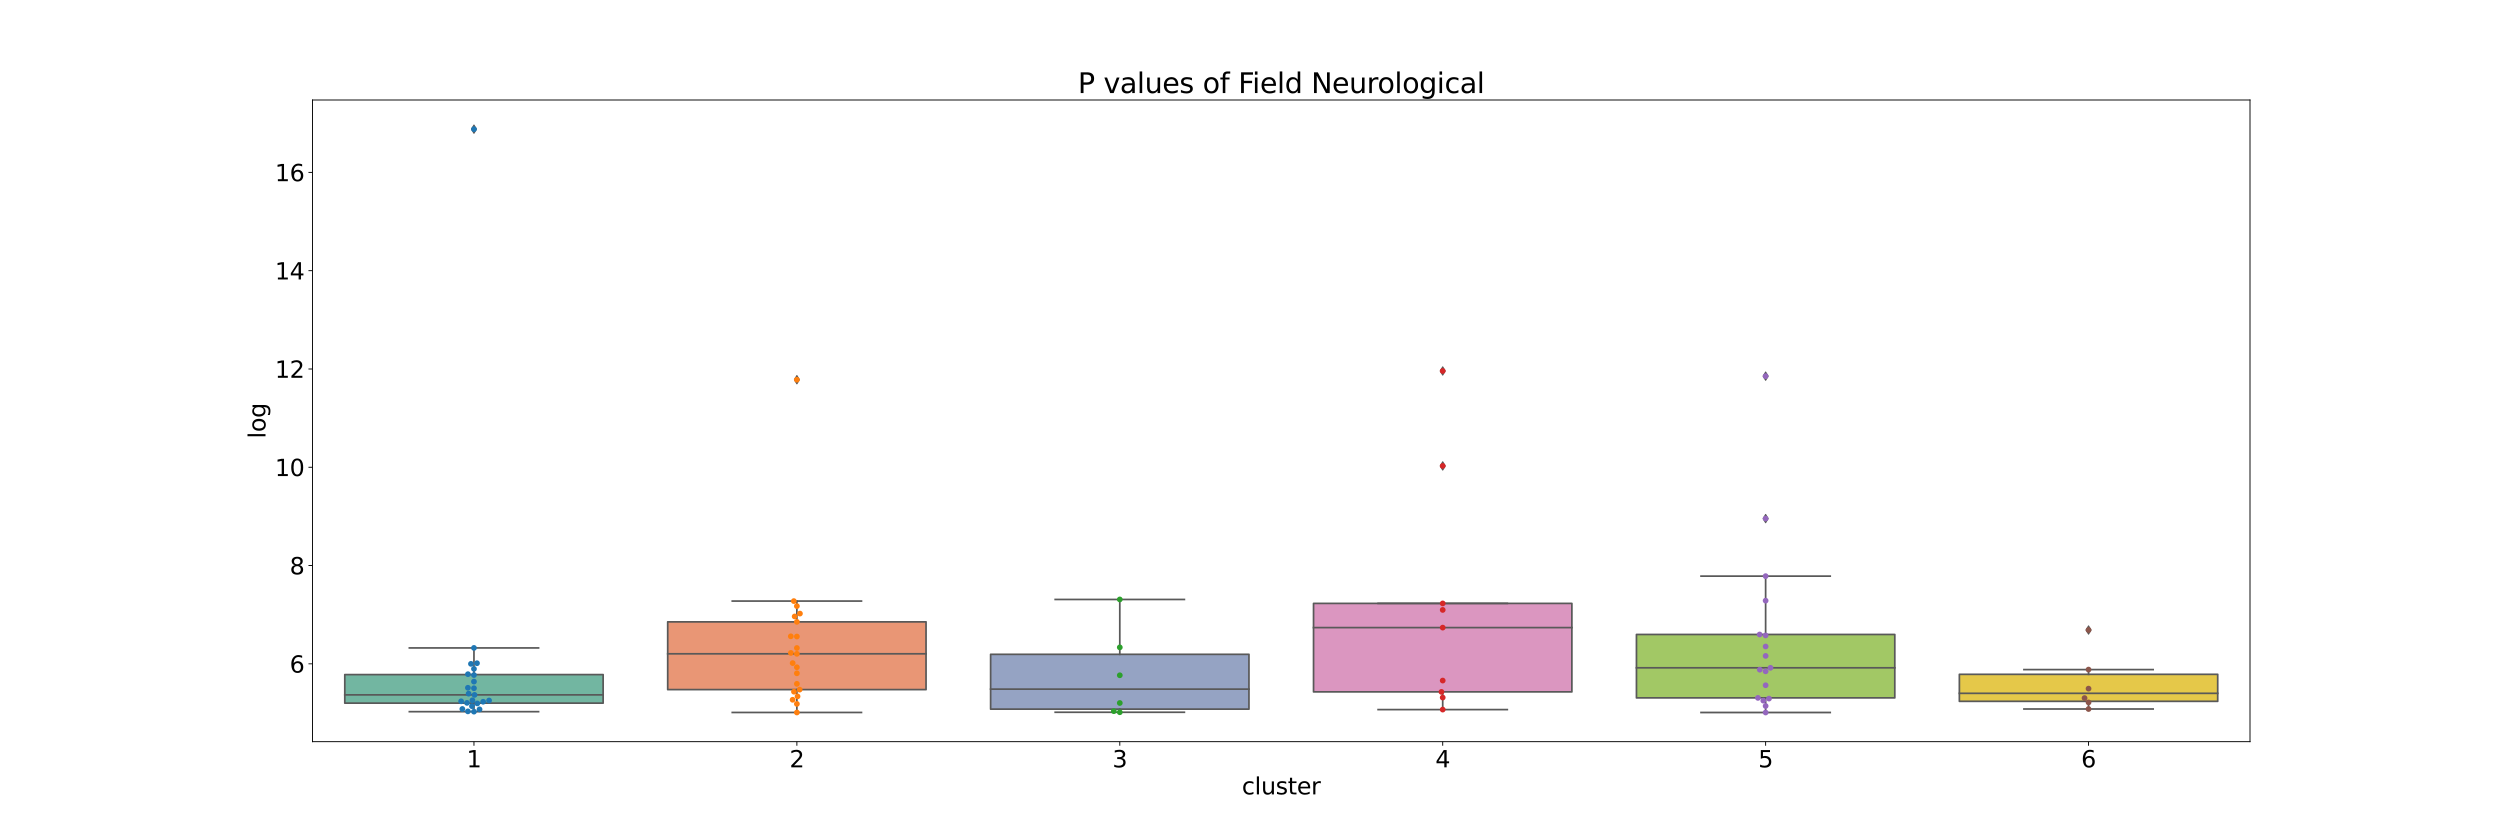 <?xml version="1.0" encoding="utf-8" standalone="no"?>
<!DOCTYPE svg PUBLIC "-//W3C//DTD SVG 1.1//EN"
        "http://www.w3.org/Graphics/SVG/1.1/DTD/svg11.dtd">
<svg xmlns:xlink="http://www.w3.org/1999/xlink" width="2160pt" height="720pt" viewBox="0 0 2160 720"
     xmlns="http://www.w3.org/2000/svg" version="1.1">
    <defs>
        <style type="text/css">*{stroke-linejoin: round; stroke-linecap: butt}</style>
    </defs>
    <g id="figure_1">
        <g id="patch_1">
            <path d="M 0 720
L 2160 720 
L 2160 0 
L 0 0 
z
" style="fill: #ffffff"/>
        </g>
        <g id="axes_1">
            <g id="patch_2">
                <path d="M 270 640.8
L 1944 640.8 
L 1944 86.4 
L 270 86.4 
z
" style="fill: #ffffff"/>
            </g>
            <g id="patch_3">
                <path d="M 297.9 607.521
L 521.1 607.521 
L 521.1 582.866 
L 297.9 582.866 
L 297.9 607.521 
z
" clip-path="url(#p0b655a4e9e)" style="fill: #72b6a1; stroke: #595959; stroke-width: 1.5; stroke-linejoin: miter"/>
            </g>
            <g id="patch_4">
                <path d="M 576.9 595.835
L 800.1 595.835 
L 800.1 537.271 
L 576.9 537.271 
L 576.9 595.835 
z
" clip-path="url(#p0b655a4e9e)" style="fill: #e99675; stroke: #595959; stroke-width: 1.5; stroke-linejoin: miter"/>
            </g>
            <g id="patch_5">
                <path d="M 855.9 612.681
L 1079.1 612.681 
L 1079.1 565.346 
L 855.9 565.346 
L 855.9 612.681 
z
" clip-path="url(#p0b655a4e9e)" style="fill: #95a3c3; stroke: #595959; stroke-width: 1.5; stroke-linejoin: miter"/>
            </g>
            <g id="patch_6">
                <path d="M 1134.9 597.792
L 1358.1 597.792 
L 1358.1 521.363 
L 1134.9 521.363 
L 1134.9 597.792 
z
" clip-path="url(#p0b655a4e9e)" style="fill: #db96c0; stroke: #595959; stroke-width: 1.5; stroke-linejoin: miter"/>
            </g>
            <g id="patch_7">
                <path d="M 1413.9 602.978
L 1637.1 602.978 
L 1637.1 548.202 
L 1413.9 548.202 
L 1413.9 602.978 
z
" clip-path="url(#p0b655a4e9e)" style="fill: #a2c865; stroke: #595959; stroke-width: 1.5; stroke-linejoin: miter"/>
            </g>
            <g id="patch_8">
                <path d="M 1692.9 605.949
L 1916.1 605.949 
L 1916.1 582.633 
L 1692.9 582.633 
L 1692.9 605.949 
z
" clip-path="url(#p0b655a4e9e)" style="fill: #e5c849; stroke: #595959; stroke-width: 1.5; stroke-linejoin: miter"/>
            </g>
            <g id="matplotlib.axis_1">
                <g id="xtick_1">
                    <g id="line2d_1">
                        <defs>
                            <path id="m5006bb23b2" d="M 0 0
L 0 3.5 
" style="stroke: #000000; stroke-width: 0.8"/>
                        </defs>
                        <g>
                            <use xlink:href="#m5006bb23b2" x="409.5" y="640.8"
                                 style="stroke: #000000; stroke-width: 0.8"/>
                        </g>
                    </g>
                    <g id="text_1">
                        <!-- 1 -->
                        <g transform="translate(403.137 662.997)scale(0.2 -0.2)">
                            <defs>
                                <path id="DejaVuSans-31" d="M 794 531
L 1825 531 
L 1825 4091 
L 703 3866 
L 703 4441 
L 1819 4666 
L 2450 4666 
L 2450 531 
L 3481 531 
L 3481 0 
L 794 0 
L 794 531 
z
" transform="scale(0.016)"/>
                            </defs>
                            <use xlink:href="#DejaVuSans-31"/>
                        </g>
                    </g>
                </g>
                <g id="xtick_2">
                    <g id="line2d_2">
                        <g>
                            <use xlink:href="#m5006bb23b2" x="688.5" y="640.8"
                                 style="stroke: #000000; stroke-width: 0.8"/>
                        </g>
                    </g>
                    <g id="text_2">
                        <!-- 2 -->
                        <g transform="translate(682.138 662.997)scale(0.2 -0.2)">
                            <defs>
                                <path id="DejaVuSans-32" d="M 1228 531
L 3431 531 
L 3431 0 
L 469 0 
L 469 531 
Q 828 903 1448 1529 
Q 2069 2156 2228 2338 
Q 2531 2678 2651 2914 
Q 2772 3150 2772 3378 
Q 2772 3750 2511 3984 
Q 2250 4219 1831 4219 
Q 1534 4219 1204 4116 
Q 875 4013 500 3803 
L 500 4441 
Q 881 4594 1212 4672 
Q 1544 4750 1819 4750 
Q 2544 4750 2975 4387 
Q 3406 4025 3406 3419 
Q 3406 3131 3298 2873 
Q 3191 2616 2906 2266 
Q 2828 2175 2409 1742 
Q 1991 1309 1228 531 
z
" transform="scale(0.016)"/>
                            </defs>
                            <use xlink:href="#DejaVuSans-32"/>
                        </g>
                    </g>
                </g>
                <g id="xtick_3">
                    <g id="line2d_3">
                        <g>
                            <use xlink:href="#m5006bb23b2" x="967.5" y="640.8"
                                 style="stroke: #000000; stroke-width: 0.8"/>
                        </g>
                    </g>
                    <g id="text_3">
                        <!-- 3 -->
                        <g transform="translate(961.138 662.997)scale(0.2 -0.2)">
                            <defs>
                                <path id="DejaVuSans-33" d="M 2597 2516
Q 3050 2419 3304 2112 
Q 3559 1806 3559 1356 
Q 3559 666 3084 287 
Q 2609 -91 1734 -91 
Q 1441 -91 1130 -33 
Q 819 25 488 141 
L 488 750 
Q 750 597 1062 519 
Q 1375 441 1716 441 
Q 2309 441 2620 675 
Q 2931 909 2931 1356 
Q 2931 1769 2642 2001 
Q 2353 2234 1838 2234 
L 1294 2234 
L 1294 2753 
L 1863 2753 
Q 2328 2753 2575 2939 
Q 2822 3125 2822 3475 
Q 2822 3834 2567 4026 
Q 2313 4219 1838 4219 
Q 1578 4219 1281 4162 
Q 984 4106 628 3988 
L 628 4550 
Q 988 4650 1302 4700 
Q 1616 4750 1894 4750 
Q 2613 4750 3031 4423 
Q 3450 4097 3450 3541 
Q 3450 3153 3228 2886 
Q 3006 2619 2597 2516 
z
" transform="scale(0.016)"/>
                            </defs>
                            <use xlink:href="#DejaVuSans-33"/>
                        </g>
                    </g>
                </g>
                <g id="xtick_4">
                    <g id="line2d_4">
                        <g>
                            <use xlink:href="#m5006bb23b2" x="1246.5" y="640.8"
                                 style="stroke: #000000; stroke-width: 0.8"/>
                        </g>
                    </g>
                    <g id="text_4">
                        <!-- 4 -->
                        <g transform="translate(1240.138 662.997)scale(0.2 -0.2)">
                            <defs>
                                <path id="DejaVuSans-34" d="M 2419 4116
L 825 1625 
L 2419 1625 
L 2419 4116 
z
M 2253 4666 
L 3047 4666 
L 3047 1625 
L 3713 1625 
L 3713 1100 
L 3047 1100 
L 3047 0 
L 2419 0 
L 2419 1100 
L 313 1100 
L 313 1709 
L 2253 4666 
z
" transform="scale(0.016)"/>
                            </defs>
                            <use xlink:href="#DejaVuSans-34"/>
                        </g>
                    </g>
                </g>
                <g id="xtick_5">
                    <g id="line2d_5">
                        <g>
                            <use xlink:href="#m5006bb23b2" x="1525.5" y="640.8"
                                 style="stroke: #000000; stroke-width: 0.8"/>
                        </g>
                    </g>
                    <g id="text_5">
                        <!-- 5 -->
                        <g transform="translate(1519.138 662.997)scale(0.2 -0.2)">
                            <defs>
                                <path id="DejaVuSans-35" d="M 691 4666
L 3169 4666 
L 3169 4134 
L 1269 4134 
L 1269 2991 
Q 1406 3038 1543 3061 
Q 1681 3084 1819 3084 
Q 2600 3084 3056 2656 
Q 3513 2228 3513 1497 
Q 3513 744 3044 326 
Q 2575 -91 1722 -91 
Q 1428 -91 1123 -41 
Q 819 9 494 109 
L 494 744 
Q 775 591 1075 516 
Q 1375 441 1709 441 
Q 2250 441 2565 725 
Q 2881 1009 2881 1497 
Q 2881 1984 2565 2268 
Q 2250 2553 1709 2553 
Q 1456 2553 1204 2497 
Q 953 2441 691 2322 
L 691 4666 
z
" transform="scale(0.016)"/>
                            </defs>
                            <use xlink:href="#DejaVuSans-35"/>
                        </g>
                    </g>
                </g>
                <g id="xtick_6">
                    <g id="line2d_6">
                        <g>
                            <use xlink:href="#m5006bb23b2" x="1804.5" y="640.8"
                                 style="stroke: #000000; stroke-width: 0.8"/>
                        </g>
                    </g>
                    <g id="text_6">
                        <!-- 6 -->
                        <g transform="translate(1798.138 662.997)scale(0.2 -0.2)">
                            <defs>
                                <path id="DejaVuSans-36" d="M 2113 2584
Q 1688 2584 1439 2293 
Q 1191 2003 1191 1497 
Q 1191 994 1439 701 
Q 1688 409 2113 409 
Q 2538 409 2786 701 
Q 3034 994 3034 1497 
Q 3034 2003 2786 2293 
Q 2538 2584 2113 2584 
z
M 3366 4563 
L 3366 3988 
Q 3128 4100 2886 4159 
Q 2644 4219 2406 4219 
Q 1781 4219 1451 3797 
Q 1122 3375 1075 2522 
Q 1259 2794 1537 2939 
Q 1816 3084 2150 3084 
Q 2853 3084 3261 2657 
Q 3669 2231 3669 1497 
Q 3669 778 3244 343 
Q 2819 -91 2113 -91 
Q 1303 -91 875 529 
Q 447 1150 447 2328 
Q 447 3434 972 4092 
Q 1497 4750 2381 4750 
Q 2619 4750 2861 4703 
Q 3103 4656 3366 4563 
z
" transform="scale(0.016)"/>
                            </defs>
                            <use xlink:href="#DejaVuSans-36"/>
                        </g>
                    </g>
                </g>
                <g id="text_7">
                    <!-- cluster -->
                    <g transform="translate(1072.992 686.353)scale(0.2 -0.2)">
                        <defs>
                            <path id="DejaVuSans-63" d="M 3122 3366
L 3122 2828 
Q 2878 2963 2633 3030 
Q 2388 3097 2138 3097 
Q 1578 3097 1268 2742 
Q 959 2388 959 1747 
Q 959 1106 1268 751 
Q 1578 397 2138 397 
Q 2388 397 2633 464 
Q 2878 531 3122 666 
L 3122 134 
Q 2881 22 2623 -34 
Q 2366 -91 2075 -91 
Q 1284 -91 818 406 
Q 353 903 353 1747 
Q 353 2603 823 3093 
Q 1294 3584 2113 3584 
Q 2378 3584 2631 3529 
Q 2884 3475 3122 3366 
z
" transform="scale(0.016)"/>
                            <path id="DejaVuSans-6c" d="M 603 4863
L 1178 4863 
L 1178 0 
L 603 0 
L 603 4863 
z
" transform="scale(0.016)"/>
                            <path id="DejaVuSans-75" d="M 544 1381
L 544 3500 
L 1119 3500 
L 1119 1403 
Q 1119 906 1312 657 
Q 1506 409 1894 409 
Q 2359 409 2629 706 
Q 2900 1003 2900 1516 
L 2900 3500 
L 3475 3500 
L 3475 0 
L 2900 0 
L 2900 538 
Q 2691 219 2414 64 
Q 2138 -91 1772 -91 
Q 1169 -91 856 284 
Q 544 659 544 1381 
z
M 1991 3584 
L 1991 3584 
z
" transform="scale(0.016)"/>
                            <path id="DejaVuSans-73" d="M 2834 3397
L 2834 2853 
Q 2591 2978 2328 3040 
Q 2066 3103 1784 3103 
Q 1356 3103 1142 2972 
Q 928 2841 928 2578 
Q 928 2378 1081 2264 
Q 1234 2150 1697 2047 
L 1894 2003 
Q 2506 1872 2764 1633 
Q 3022 1394 3022 966 
Q 3022 478 2636 193 
Q 2250 -91 1575 -91 
Q 1294 -91 989 -36 
Q 684 19 347 128 
L 347 722 
Q 666 556 975 473 
Q 1284 391 1588 391 
Q 1994 391 2212 530 
Q 2431 669 2431 922 
Q 2431 1156 2273 1281 
Q 2116 1406 1581 1522 
L 1381 1569 
Q 847 1681 609 1914 
Q 372 2147 372 2553 
Q 372 3047 722 3315 
Q 1072 3584 1716 3584 
Q 2034 3584 2315 3537 
Q 2597 3491 2834 3397 
z
" transform="scale(0.016)"/>
                            <path id="DejaVuSans-74" d="M 1172 4494
L 1172 3500 
L 2356 3500 
L 2356 3053 
L 1172 3053 
L 1172 1153 
Q 1172 725 1289 603 
Q 1406 481 1766 481 
L 2356 481 
L 2356 0 
L 1766 0 
Q 1100 0 847 248 
Q 594 497 594 1153 
L 594 3053 
L 172 3053 
L 172 3500 
L 594 3500 
L 594 4494 
L 1172 4494 
z
" transform="scale(0.016)"/>
                            <path id="DejaVuSans-65" d="M 3597 1894
L 3597 1613 
L 953 1613 
Q 991 1019 1311 708 
Q 1631 397 2203 397 
Q 2534 397 2845 478 
Q 3156 559 3463 722 
L 3463 178 
Q 3153 47 2828 -22 
Q 2503 -91 2169 -91 
Q 1331 -91 842 396 
Q 353 884 353 1716 
Q 353 2575 817 3079 
Q 1281 3584 2069 3584 
Q 2775 3584 3186 3129 
Q 3597 2675 3597 1894 
z
M 3022 2063 
Q 3016 2534 2758 2815 
Q 2500 3097 2075 3097 
Q 1594 3097 1305 2825 
Q 1016 2553 972 2059 
L 3022 2063 
z
" transform="scale(0.016)"/>
                            <path id="DejaVuSans-72" d="M 2631 2963
Q 2534 3019 2420 3045 
Q 2306 3072 2169 3072 
Q 1681 3072 1420 2755 
Q 1159 2438 1159 1844 
L 1159 0 
L 581 0 
L 581 3500 
L 1159 3500 
L 1159 2956 
Q 1341 3275 1631 3429 
Q 1922 3584 2338 3584 
Q 2397 3584 2469 3576 
Q 2541 3569 2628 3553 
L 2631 2963 
z
" transform="scale(0.016)"/>
                        </defs>
                        <use xlink:href="#DejaVuSans-63"/>
                        <use xlink:href="#DejaVuSans-6c" x="54.98"/>
                        <use xlink:href="#DejaVuSans-75" x="82.764"/>
                        <use xlink:href="#DejaVuSans-73" x="146.143"/>
                        <use xlink:href="#DejaVuSans-74" x="198.242"/>
                        <use xlink:href="#DejaVuSans-65" x="237.451"/>
                        <use xlink:href="#DejaVuSans-72" x="298.975"/>
                    </g>
                </g>
            </g>
            <g id="matplotlib.axis_2">
                <g id="ytick_1">
                    <g id="line2d_7">
                        <defs>
                            <path id="ma110c5ac63" d="M 0 0
L -3.5 0 
" style="stroke: #000000; stroke-width: 0.8"/>
                        </defs>
                        <g>
                            <use xlink:href="#ma110c5ac63" x="270" y="573.552"
                                 style="stroke: #000000; stroke-width: 0.8"/>
                        </g>
                    </g>
                    <g id="text_8">
                        <!-- 6 -->
                        <g transform="translate(250.275 581.151)scale(0.2 -0.2)">
                            <use xlink:href="#DejaVuSans-36"/>
                        </g>
                    </g>
                </g>
                <g id="ytick_2">
                    <g id="line2d_8">
                        <g>
                            <use xlink:href="#ma110c5ac63" x="270" y="488.633"
                                 style="stroke: #000000; stroke-width: 0.8"/>
                        </g>
                    </g>
                    <g id="text_9">
                        <!-- 8 -->
                        <g transform="translate(250.275 496.231)scale(0.2 -0.2)">
                            <defs>
                                <path id="DejaVuSans-38" d="M 2034 2216
Q 1584 2216 1326 1975 
Q 1069 1734 1069 1313 
Q 1069 891 1326 650 
Q 1584 409 2034 409 
Q 2484 409 2743 651 
Q 3003 894 3003 1313 
Q 3003 1734 2745 1975 
Q 2488 2216 2034 2216 
z
M 1403 2484 
Q 997 2584 770 2862 
Q 544 3141 544 3541 
Q 544 4100 942 4425 
Q 1341 4750 2034 4750 
Q 2731 4750 3128 4425 
Q 3525 4100 3525 3541 
Q 3525 3141 3298 2862 
Q 3072 2584 2669 2484 
Q 3125 2378 3379 2068 
Q 3634 1759 3634 1313 
Q 3634 634 3220 271 
Q 2806 -91 2034 -91 
Q 1263 -91 848 271 
Q 434 634 434 1313 
Q 434 1759 690 2068 
Q 947 2378 1403 2484 
z
M 1172 3481 
Q 1172 3119 1398 2916 
Q 1625 2713 2034 2713 
Q 2441 2713 2670 2916 
Q 2900 3119 2900 3481 
Q 2900 3844 2670 4047 
Q 2441 4250 2034 4250 
Q 1625 4250 1398 4047 
Q 1172 3844 1172 3481 
z
" transform="scale(0.016)"/>
                            </defs>
                            <use xlink:href="#DejaVuSans-38"/>
                        </g>
                    </g>
                </g>
                <g id="ytick_3">
                    <g id="line2d_9">
                        <g>
                            <use xlink:href="#ma110c5ac63" x="270" y="403.713"
                                 style="stroke: #000000; stroke-width: 0.8"/>
                        </g>
                    </g>
                    <g id="text_10">
                        <!-- 10 -->
                        <g transform="translate(237.55 411.312)scale(0.2 -0.2)">
                            <defs>
                                <path id="DejaVuSans-30" d="M 2034 4250
Q 1547 4250 1301 3770 
Q 1056 3291 1056 2328 
Q 1056 1369 1301 889 
Q 1547 409 2034 409 
Q 2525 409 2770 889 
Q 3016 1369 3016 2328 
Q 3016 3291 2770 3770 
Q 2525 4250 2034 4250 
z
M 2034 4750 
Q 2819 4750 3233 4129 
Q 3647 3509 3647 2328 
Q 3647 1150 3233 529 
Q 2819 -91 2034 -91 
Q 1250 -91 836 529 
Q 422 1150 422 2328 
Q 422 3509 836 4129 
Q 1250 4750 2034 4750 
z
" transform="scale(0.016)"/>
                            </defs>
                            <use xlink:href="#DejaVuSans-31"/>
                            <use xlink:href="#DejaVuSans-30" x="63.623"/>
                        </g>
                    </g>
                </g>
                <g id="ytick_4">
                    <g id="line2d_10">
                        <g>
                            <use xlink:href="#ma110c5ac63" x="270" y="318.793"
                                 style="stroke: #000000; stroke-width: 0.8"/>
                        </g>
                    </g>
                    <g id="text_11">
                        <!-- 12 -->
                        <g transform="translate(237.55 326.392)scale(0.2 -0.2)">
                            <use xlink:href="#DejaVuSans-31"/>
                            <use xlink:href="#DejaVuSans-32" x="63.623"/>
                        </g>
                    </g>
                </g>
                <g id="ytick_5">
                    <g id="line2d_11">
                        <g>
                            <use xlink:href="#ma110c5ac63" x="270" y="233.874"
                                 style="stroke: #000000; stroke-width: 0.8"/>
                        </g>
                    </g>
                    <g id="text_12">
                        <!-- 14 -->
                        <g transform="translate(237.55 241.472)scale(0.2 -0.2)">
                            <use xlink:href="#DejaVuSans-31"/>
                            <use xlink:href="#DejaVuSans-34" x="63.623"/>
                        </g>
                    </g>
                </g>
                <g id="ytick_6">
                    <g id="line2d_12">
                        <g>
                            <use xlink:href="#ma110c5ac63" x="270" y="148.954"
                                 style="stroke: #000000; stroke-width: 0.8"/>
                        </g>
                    </g>
                    <g id="text_13">
                        <!-- 16 -->
                        <g transform="translate(237.55 156.553)scale(0.2 -0.2)">
                            <use xlink:href="#DejaVuSans-31"/>
                            <use xlink:href="#DejaVuSans-36" x="63.623"/>
                        </g>
                    </g>
                </g>
                <g id="text_14">
                    <!-- log -->
                    <g transform="translate(229.391 378.845)rotate(-90)scale(0.2 -0.2)">
                        <defs>
                            <path id="DejaVuSans-6f" d="M 1959 3097
Q 1497 3097 1228 2736 
Q 959 2375 959 1747 
Q 959 1119 1226 758 
Q 1494 397 1959 397 
Q 2419 397 2687 759 
Q 2956 1122 2956 1747 
Q 2956 2369 2687 2733 
Q 2419 3097 1959 3097 
z
M 1959 3584 
Q 2709 3584 3137 3096 
Q 3566 2609 3566 1747 
Q 3566 888 3137 398 
Q 2709 -91 1959 -91 
Q 1206 -91 779 398 
Q 353 888 353 1747 
Q 353 2609 779 3096 
Q 1206 3584 1959 3584 
z
" transform="scale(0.016)"/>
                            <path id="DejaVuSans-67" d="M 2906 1791
Q 2906 2416 2648 2759 
Q 2391 3103 1925 3103 
Q 1463 3103 1205 2759 
Q 947 2416 947 1791 
Q 947 1169 1205 825 
Q 1463 481 1925 481 
Q 2391 481 2648 825 
Q 2906 1169 2906 1791 
z
M 3481 434 
Q 3481 -459 3084 -895 
Q 2688 -1331 1869 -1331 
Q 1566 -1331 1297 -1286 
Q 1028 -1241 775 -1147 
L 775 -588 
Q 1028 -725 1275 -790 
Q 1522 -856 1778 -856 
Q 2344 -856 2625 -561 
Q 2906 -266 2906 331 
L 2906 616 
Q 2728 306 2450 153 
Q 2172 0 1784 0 
Q 1141 0 747 490 
Q 353 981 353 1791 
Q 353 2603 747 3093 
Q 1141 3584 1784 3584 
Q 2172 3584 2450 3431 
Q 2728 3278 2906 2969 
L 2906 3500 
L 3481 3500 
L 3481 434 
z
" transform="scale(0.016)"/>
                        </defs>
                        <use xlink:href="#DejaVuSans-6c"/>
                        <use xlink:href="#DejaVuSans-6f" x="27.783"/>
                        <use xlink:href="#DejaVuSans-67" x="88.965"/>
                    </g>
                </g>
            </g>
            <g id="line2d_13">
                <path d="M 409.5 607.521
L 409.5 614.861 
" clip-path="url(#p0b655a4e9e)" style="fill: none; stroke: #595959; stroke-width: 1.5; stroke-linecap: square"/>
            </g>
            <g id="line2d_14">
                <path d="M 409.5 582.866
L 409.5 559.798 
" clip-path="url(#p0b655a4e9e)" style="fill: none; stroke: #595959; stroke-width: 1.5; stroke-linecap: square"/>
            </g>
            <g id="line2d_15">
                <path d="M 353.7 614.861
L 465.3 614.861 
" clip-path="url(#p0b655a4e9e)" style="fill: none; stroke: #595959; stroke-width: 1.5; stroke-linecap: square"/>
            </g>
            <g id="line2d_16">
                <path d="M 353.7 559.798
L 465.3 559.798 
" clip-path="url(#p0b655a4e9e)" style="fill: none; stroke: #595959; stroke-width: 1.5; stroke-linecap: square"/>
            </g>
            <g id="line2d_17">
                <defs>
                    <path id="mfc097f4f87" d="M -0 3.536
L 2.121 0 
L -0 -3.536 
L -2.121 -0 
z
" style="stroke: #595959; stroke-linejoin: miter"/>
                </defs>
                <g clip-path="url(#p0b655a4e9e)">
                    <use xlink:href="#mfc097f4f87" x="409.5" y="111.6"
                         style="fill: #595959; stroke: #595959; stroke-linejoin: miter"/>
                </g>
            </g>
            <g id="line2d_18">
                <path d="M 688.5 595.835
L 688.5 615.585 
" clip-path="url(#p0b655a4e9e)" style="fill: none; stroke: #595959; stroke-width: 1.5; stroke-linecap: square"/>
            </g>
            <g id="line2d_19">
                <path d="M 688.5 537.271
L 688.5 519.35 
" clip-path="url(#p0b655a4e9e)" style="fill: none; stroke: #595959; stroke-width: 1.5; stroke-linecap: square"/>
            </g>
            <g id="line2d_20">
                <path d="M 632.7 615.585
L 744.3 615.585 
" clip-path="url(#p0b655a4e9e)" style="fill: none; stroke: #595959; stroke-width: 1.5; stroke-linecap: square"/>
            </g>
            <g id="line2d_21">
                <path d="M 632.7 519.35
L 744.3 519.35 
" clip-path="url(#p0b655a4e9e)" style="fill: none; stroke: #595959; stroke-width: 1.5; stroke-linecap: square"/>
            </g>
            <g id="line2d_22">
                <g clip-path="url(#p0b655a4e9e)">
                    <use xlink:href="#mfc097f4f87" x="688.5" y="328.061"
                         style="fill: #595959; stroke: #595959; stroke-linejoin: miter"/>
                </g>
            </g>
            <g id="line2d_23">
                <path d="M 967.5 612.681
L 967.5 615.376 
" clip-path="url(#p0b655a4e9e)" style="fill: none; stroke: #595959; stroke-width: 1.5; stroke-linecap: square"/>
            </g>
            <g id="line2d_24">
                <path d="M 967.5 565.346
L 967.5 517.919 
" clip-path="url(#p0b655a4e9e)" style="fill: none; stroke: #595959; stroke-width: 1.5; stroke-linecap: square"/>
            </g>
            <g id="line2d_25">
                <path d="M 911.7 615.376
L 1023.3 615.376 
" clip-path="url(#p0b655a4e9e)" style="fill: none; stroke: #595959; stroke-width: 1.5; stroke-linecap: square"/>
            </g>
            <g id="line2d_26">
                <path d="M 911.7 517.919
L 1023.3 517.919 
" clip-path="url(#p0b655a4e9e)" style="fill: none; stroke: #595959; stroke-width: 1.5; stroke-linecap: square"/>
            </g>
            <g id="line2d_27"/>
            <g id="line2d_28">
                <path d="M 1246.5 597.792
L 1246.5 613.078 
" clip-path="url(#p0b655a4e9e)" style="fill: none; stroke: #595959; stroke-width: 1.5; stroke-linecap: square"/>
            </g>
            <g id="line2d_29">
                <path d="M 1246.5 521.363
L 1246.5 521.363 
" clip-path="url(#p0b655a4e9e)" style="fill: none; stroke: #595959; stroke-width: 1.5; stroke-linecap: square"/>
            </g>
            <g id="line2d_30">
                <path d="M 1190.7 613.078
L 1302.3 613.078 
" clip-path="url(#p0b655a4e9e)" style="fill: none; stroke: #595959; stroke-width: 1.5; stroke-linecap: square"/>
            </g>
            <g id="line2d_31">
                <path d="M 1190.7 521.363
L 1302.3 521.363 
" clip-path="url(#p0b655a4e9e)" style="fill: none; stroke: #595959; stroke-width: 1.5; stroke-linecap: square"/>
            </g>
            <g id="line2d_32">
                <g clip-path="url(#p0b655a4e9e)">
                    <use xlink:href="#mfc097f4f87" x="1246.5" y="402.572"
                         style="fill: #595959; stroke: #595959; stroke-linejoin: miter"/>
                    <use xlink:href="#mfc097f4f87" x="1246.5" y="320.517"
                         style="fill: #595959; stroke: #595959; stroke-linejoin: miter"/>
                </g>
            </g>
            <g id="line2d_33">
                <path d="M 1525.5 602.978
L 1525.5 615.6 
" clip-path="url(#p0b655a4e9e)" style="fill: none; stroke: #595959; stroke-width: 1.5; stroke-linecap: square"/>
            </g>
            <g id="line2d_34">
                <path d="M 1525.5 548.202
L 1525.5 497.789 
" clip-path="url(#p0b655a4e9e)" style="fill: none; stroke: #595959; stroke-width: 1.5; stroke-linecap: square"/>
            </g>
            <g id="line2d_35">
                <path d="M 1469.7 615.6
L 1581.3 615.6 
" clip-path="url(#p0b655a4e9e)" style="fill: none; stroke: #595959; stroke-width: 1.5; stroke-linecap: square"/>
            </g>
            <g id="line2d_36">
                <path d="M 1469.7 497.789
L 1581.3 497.789 
" clip-path="url(#p0b655a4e9e)" style="fill: none; stroke: #595959; stroke-width: 1.5; stroke-linecap: square"/>
            </g>
            <g id="line2d_37">
                <g clip-path="url(#p0b655a4e9e)">
                    <use xlink:href="#mfc097f4f87" x="1525.5" y="448.064"
                         style="fill: #595959; stroke: #595959; stroke-linejoin: miter"/>
                    <use xlink:href="#mfc097f4f87" x="1525.5" y="324.998"
                         style="fill: #595959; stroke: #595959; stroke-linejoin: miter"/>
                </g>
            </g>
            <g id="line2d_38">
                <path d="M 1804.5 605.949
L 1804.5 612.592 
" clip-path="url(#p0b655a4e9e)" style="fill: none; stroke: #595959; stroke-width: 1.5; stroke-linecap: square"/>
            </g>
            <g id="line2d_39">
                <path d="M 1804.5 582.633
L 1804.5 578.518 
" clip-path="url(#p0b655a4e9e)" style="fill: none; stroke: #595959; stroke-width: 1.5; stroke-linecap: square"/>
            </g>
            <g id="line2d_40">
                <path d="M 1748.7 612.592
L 1860.3 612.592 
" clip-path="url(#p0b655a4e9e)" style="fill: none; stroke: #595959; stroke-width: 1.5; stroke-linecap: square"/>
            </g>
            <g id="line2d_41">
                <path d="M 1748.7 578.518
L 1860.3 578.518 
" clip-path="url(#p0b655a4e9e)" style="fill: none; stroke: #595959; stroke-width: 1.5; stroke-linecap: square"/>
            </g>
            <g id="line2d_42">
                <g clip-path="url(#p0b655a4e9e)">
                    <use xlink:href="#mfc097f4f87" x="1804.5" y="544.338"
                         style="fill: #595959; stroke: #595959; stroke-linejoin: miter"/>
                </g>
            </g>
            <g id="line2d_43">
                <path d="M 297.9 600.385
L 521.1 600.385 
" clip-path="url(#p0b655a4e9e)" style="fill: none; stroke: #595959; stroke-width: 1.5; stroke-linecap: square"/>
            </g>
            <g id="line2d_44">
                <path d="M 576.9 564.903
L 800.1 564.903 
" clip-path="url(#p0b655a4e9e)" style="fill: none; stroke: #595959; stroke-width: 1.5; stroke-linecap: square"/>
            </g>
            <g id="line2d_45">
                <path d="M 855.9 595.409
L 1079.1 595.409 
" clip-path="url(#p0b655a4e9e)" style="fill: none; stroke: #595959; stroke-width: 1.5; stroke-linecap: square"/>
            </g>
            <g id="line2d_46">
                <path d="M 1134.9 542.266
L 1358.1 542.266 
" clip-path="url(#p0b655a4e9e)" style="fill: none; stroke: #595959; stroke-width: 1.5; stroke-linecap: square"/>
            </g>
            <g id="line2d_47">
                <path d="M 1413.9 576.991
L 1637.1 576.991 
" clip-path="url(#p0b655a4e9e)" style="fill: none; stroke: #595959; stroke-width: 1.5; stroke-linecap: square"/>
            </g>
            <g id="line2d_48">
                <path d="M 1692.9 599.05
L 1916.1 599.05 
" clip-path="url(#p0b655a4e9e)" style="fill: none; stroke: #595959; stroke-width: 1.5; stroke-linecap: square"/>
            </g>
            <g id="patch_9">
                <path d="M 270 640.8
L 270 86.4 
" style="fill: none; stroke: #000000; stroke-width: 0.8; stroke-linejoin: miter; stroke-linecap: square"/>
            </g>
            <g id="patch_10">
                <path d="M 1944 640.8
L 1944 86.4 
" style="fill: none; stroke: #000000; stroke-width: 0.8; stroke-linejoin: miter; stroke-linecap: square"/>
            </g>
            <g id="patch_11">
                <path d="M 270 640.8
L 1944 640.8 
" style="fill: none; stroke: #000000; stroke-width: 0.8; stroke-linejoin: miter; stroke-linecap: square"/>
            </g>
            <g id="patch_12">
                <path d="M 270 86.4
L 1944 86.4 
" style="fill: none; stroke: #000000; stroke-width: 0.8; stroke-linejoin: miter; stroke-linecap: square"/>
            </g>
            <g id="PathCollection_1">
                <defs>
                    <path id="C0_0_8d276dd4b2" d="M 0 2.5
C 0.663 2.5 1.299 2.237 1.768 1.768 
C 2.237 1.299 2.5 0.663 2.5 -0 
C 2.5 -0.663 2.237 -1.299 1.768 -1.768 
C 1.299 -2.237 0.663 -2.5 0 -2.5 
C -0.663 -2.5 -1.299 -2.237 -1.768 -1.768 
C -2.237 -1.299 -2.5 -0.663 -2.5 0 
C -2.5 0.663 -2.237 1.299 -1.768 1.768 
C -1.299 2.237 -0.663 2.5 0 2.5 
z
"/>
                </defs>
                <g clip-path="url(#p0b655a4e9e)">
                    <use xlink:href="#C0_0_8d276dd4b2" x="409.5" y="614.861" style="fill: #1f77b4"/>
                </g>
                <g clip-path="url(#p0b655a4e9e)">
                    <use xlink:href="#C0_0_8d276dd4b2" x="404.256" y="614.622" style="fill: #1f77b4"/>
                </g>
                <g clip-path="url(#p0b655a4e9e)">
                    <use xlink:href="#C0_0_8d276dd4b2" x="414.321" y="612.882" style="fill: #1f77b4"/>
                </g>
                <g clip-path="url(#p0b655a4e9e)">
                    <use xlink:href="#C0_0_8d276dd4b2" x="399.476" y="612.554" style="fill: #1f77b4"/>
                </g>
                <g clip-path="url(#p0b655a4e9e)">
                    <use xlink:href="#C0_0_8d276dd4b2" x="407.786" y="610.135" style="fill: #1f77b4"/>
                </g>
                <g clip-path="url(#p0b655a4e9e)">
                    <use xlink:href="#C0_0_8d276dd4b2" x="412.405" y="607.759" style="fill: #1f77b4"/>
                </g>
                <g clip-path="url(#p0b655a4e9e)">
                    <use xlink:href="#C0_0_8d276dd4b2" x="403.474" y="607.283" style="fill: #1f77b4"/>
                </g>
                <g clip-path="url(#p0b655a4e9e)">
                    <use xlink:href="#C0_0_8d276dd4b2" x="417.431" y="606.314" style="fill: #1f77b4"/>
                </g>
                <g clip-path="url(#p0b655a4e9e)">
                    <use xlink:href="#C0_0_8d276dd4b2" x="398.421" y="605.926" style="fill: #1f77b4"/>
                </g>
                <g clip-path="url(#p0b655a4e9e)">
                    <use xlink:href="#C0_0_8d276dd4b2" x="422.557" y="605.234" style="fill: #1f77b4"/>
                </g>
                <g clip-path="url(#p0b655a4e9e)">
                    <use xlink:href="#C0_0_8d276dd4b2" x="408.18" y="605.068" style="fill: #1f77b4"/>
                </g>
                <g clip-path="url(#p0b655a4e9e)">
                    <use xlink:href="#C0_0_8d276dd4b2" x="410.019" y="600.385" style="fill: #1f77b4"/>
                </g>
                <g clip-path="url(#p0b655a4e9e)">
                    <use xlink:href="#C0_0_8d276dd4b2" x="404.888" y="599.326" style="fill: #1f77b4"/>
                </g>
                <g clip-path="url(#p0b655a4e9e)">
                    <use xlink:href="#C0_0_8d276dd4b2" x="409.5" y="594.64" style="fill: #1f77b4"/>
                </g>
                <g clip-path="url(#p0b655a4e9e)">
                    <use xlink:href="#C0_0_8d276dd4b2" x="404.267" y="594.236" style="fill: #1f77b4"/>
                </g>
                <g clip-path="url(#p0b655a4e9e)">
                    <use xlink:href="#C0_0_8d276dd4b2" x="409.5" y="588.895" style="fill: #1f77b4"/>
                </g>
                <g clip-path="url(#p0b655a4e9e)">
                    <use xlink:href="#C0_0_8d276dd4b2" x="409.5" y="583.239" style="fill: #1f77b4"/>
                </g>
                <g clip-path="url(#p0b655a4e9e)">
                    <use xlink:href="#C0_0_8d276dd4b2" x="404.309" y="582.494" style="fill: #1f77b4"/>
                </g>
                <g clip-path="url(#p0b655a4e9e)">
                    <use xlink:href="#C0_0_8d276dd4b2" x="409.5" y="577.916" style="fill: #1f77b4"/>
                </g>
                <g clip-path="url(#p0b655a4e9e)">
                    <use xlink:href="#C0_0_8d276dd4b2" x="406.903" y="573.571" style="fill: #1f77b4"/>
                </g>
                <g clip-path="url(#p0b655a4e9e)">
                    <use xlink:href="#C0_0_8d276dd4b2" x="412.121" y="573.021" style="fill: #1f77b4"/>
                </g>
                <g clip-path="url(#p0b655a4e9e)">
                    <use xlink:href="#C0_0_8d276dd4b2" x="409.5" y="559.798" style="fill: #1f77b4"/>
                </g>
                <g clip-path="url(#p0b655a4e9e)">
                    <use xlink:href="#C0_0_8d276dd4b2" x="409.5" y="111.6" style="fill: #1f77b4"/>
                </g>
            </g>
            <g id="PathCollection_2">
                <defs>
                    <path id="C1_0_eb3900f014" d="M 0 2.5
C 0.663 2.5 1.299 2.237 1.768 1.768 
C 2.237 1.299 2.5 0.663 2.5 -0 
C 2.5 -0.663 2.237 -1.299 1.768 -1.768 
C 1.299 -2.237 0.663 -2.5 0 -2.5 
C -0.663 -2.5 -1.299 -2.237 -1.768 -1.768 
C -2.237 -1.299 -2.5 -0.663 -2.5 0 
C -2.5 0.663 -2.237 1.299 -1.768 1.768 
C -1.299 2.237 -0.663 2.5 0 2.5 
z
"/>
                </defs>
                <g clip-path="url(#p0b655a4e9e)">
                    <use xlink:href="#C1_0_eb3900f014" x="688.5" y="615.585" style="fill: #ff7f0e"/>
                </g>
                <g clip-path="url(#p0b655a4e9e)">
                    <use xlink:href="#C1_0_eb3900f014" x="688.5" y="608.17" style="fill: #ff7f0e"/>
                </g>
                <g clip-path="url(#p0b655a4e9e)">
                    <use xlink:href="#C1_0_eb3900f014" x="684.823" y="604.602" style="fill: #ff7f0e"/>
                </g>
                <g clip-path="url(#p0b655a4e9e)">
                    <use xlink:href="#C1_0_eb3900f014" x="689.084" y="601.681" style="fill: #ff7f0e"/>
                </g>
                <g clip-path="url(#p0b655a4e9e)">
                    <use xlink:href="#C1_0_eb3900f014" x="685.994" y="597.638" style="fill: #ff7f0e"/>
                </g>
                <g clip-path="url(#p0b655a4e9e)">
                    <use xlink:href="#C1_0_eb3900f014" x="690.891" y="595.835" style="fill: #ff7f0e"/>
                </g>
                <g clip-path="url(#p0b655a4e9e)">
                    <use xlink:href="#C1_0_eb3900f014" x="688.5" y="590.828" style="fill: #ff7f0e"/>
                </g>
                <g clip-path="url(#p0b655a4e9e)">
                    <use xlink:href="#C1_0_eb3900f014" x="688.5" y="581.729" style="fill: #ff7f0e"/>
                </g>
                <g clip-path="url(#p0b655a4e9e)">
                    <use xlink:href="#C1_0_eb3900f014" x="688.5" y="576.51" style="fill: #ff7f0e"/>
                </g>
                <g clip-path="url(#p0b655a4e9e)">
                    <use xlink:href="#C1_0_eb3900f014" x="684.858" y="572.909" style="fill: #ff7f0e"/>
                </g>
                <g clip-path="url(#p0b655a4e9e)">
                    <use xlink:href="#C1_0_eb3900f014" x="688.5" y="564.903" style="fill: #ff7f0e"/>
                </g>
                <g clip-path="url(#p0b655a4e9e)">
                    <use xlink:href="#C1_0_eb3900f014" x="683.313" y="564.133" style="fill: #ff7f0e"/>
                </g>
                <g clip-path="url(#p0b655a4e9e)">
                    <use xlink:href="#C1_0_eb3900f014" x="688.5" y="559.86" style="fill: #ff7f0e"/>
                </g>
                <g clip-path="url(#p0b655a4e9e)">
                    <use xlink:href="#C1_0_eb3900f014" x="688.5" y="549.96" style="fill: #ff7f0e"/>
                </g>
                <g clip-path="url(#p0b655a4e9e)">
                    <use xlink:href="#C1_0_eb3900f014" x="683.253" y="549.78" style="fill: #ff7f0e"/>
                </g>
                <g clip-path="url(#p0b655a4e9e)">
                    <use xlink:href="#C1_0_eb3900f014" x="688.5" y="537.271" style="fill: #ff7f0e"/>
                </g>
                <g clip-path="url(#p0b655a4e9e)">
                    <use xlink:href="#C1_0_eb3900f014" x="686.589" y="532.614" style="fill: #ff7f0e"/>
                </g>
                <g clip-path="url(#p0b655a4e9e)">
                    <use xlink:href="#C1_0_eb3900f014" x="691.146" y="530.131" style="fill: #ff7f0e"/>
                </g>
                <g clip-path="url(#p0b655a4e9e)">
                    <use xlink:href="#C1_0_eb3900f014" x="688.5" y="523.68" style="fill: #ff7f0e"/>
                </g>
                <g clip-path="url(#p0b655a4e9e)">
                    <use xlink:href="#C1_0_eb3900f014" x="685.874" y="519.35" style="fill: #ff7f0e"/>
                </g>
                <g clip-path="url(#p0b655a4e9e)">
                    <use xlink:href="#C1_0_eb3900f014" x="688.5" y="328.061" style="fill: #ff7f0e"/>
                </g>
            </g>
            <g id="PathCollection_3">
                <defs>
                    <path id="C2_0_04c57dc946" d="M 0 2.5
C 0.663 2.5 1.299 2.237 1.768 1.768 
C 2.237 1.299 2.5 0.663 2.5 -0 
C 2.5 -0.663 2.237 -1.299 1.768 -1.768 
C 1.299 -2.237 0.663 -2.5 0 -2.5 
C -0.663 -2.5 -1.299 -2.237 -1.768 -1.768 
C -2.237 -1.299 -2.5 -0.663 -2.5 0 
C -2.5 0.663 -2.237 1.299 -1.768 1.768 
C -1.299 2.237 -0.663 2.5 0 2.5 
z
"/>
                </defs>
                <g clip-path="url(#p0b655a4e9e)">
                    <use xlink:href="#C2_0_04c57dc946" x="967.5" y="615.376" style="fill: #2ca02c"/>
                </g>
                <g clip-path="url(#p0b655a4e9e)">
                    <use xlink:href="#C2_0_04c57dc946" x="962.342" y="614.446" style="fill: #2ca02c"/>
                </g>
                <g clip-path="url(#p0b655a4e9e)">
                    <use xlink:href="#C2_0_04c57dc946" x="967.5" y="607.384" style="fill: #2ca02c"/>
                </g>
                <g clip-path="url(#p0b655a4e9e)">
                    <use xlink:href="#C2_0_04c57dc946" x="967.5" y="583.434" style="fill: #2ca02c"/>
                </g>
                <g clip-path="url(#p0b655a4e9e)">
                    <use xlink:href="#C2_0_04c57dc946" x="967.5" y="559.317" style="fill: #2ca02c"/>
                </g>
                <g clip-path="url(#p0b655a4e9e)">
                    <use xlink:href="#C2_0_04c57dc946" x="967.5" y="517.919" style="fill: #2ca02c"/>
                </g>
            </g>
            <g id="PathCollection_4">
                <defs>
                    <path id="C3_0_87cdf0afe2" d="M 0 2.5
C 0.663 2.5 1.299 2.237 1.768 1.768 
C 2.237 1.299 2.5 0.663 2.5 -0 
C 2.5 -0.663 2.237 -1.299 1.768 -1.768 
C 1.299 -2.237 0.663 -2.5 0 -2.5 
C -0.663 -2.5 -1.299 -2.237 -1.768 -1.768 
C -2.237 -1.299 -2.5 -0.663 -2.5 0 
C -2.5 0.663 -2.237 1.299 -1.768 1.768 
C -1.299 2.237 -0.663 2.5 0 2.5 
z
"/>
                </defs>
                <g clip-path="url(#p0b655a4e9e)">
                    <use xlink:href="#C3_0_87cdf0afe2" x="1246.5" y="613.078" style="fill: #d62728"/>
                </g>
                <g clip-path="url(#p0b655a4e9e)">
                    <use xlink:href="#C3_0_87cdf0afe2" x="1246.5" y="602.684" style="fill: #d62728"/>
                </g>
                <g clip-path="url(#p0b655a4e9e)">
                    <use xlink:href="#C3_0_87cdf0afe2" x="1245.413" y="597.792" style="fill: #d62728"/>
                </g>
                <g clip-path="url(#p0b655a4e9e)">
                    <use xlink:href="#C3_0_87cdf0afe2" x="1246.5" y="588.007" style="fill: #d62728"/>
                </g>
                <g clip-path="url(#p0b655a4e9e)">
                    <use xlink:href="#C3_0_87cdf0afe2" x="1246.5" y="542.266" style="fill: #d62728"/>
                </g>
                <g clip-path="url(#p0b655a4e9e)">
                    <use xlink:href="#C3_0_87cdf0afe2" x="1246.5" y="526.978" style="fill: #d62728"/>
                </g>
                <g clip-path="url(#p0b655a4e9e)">
                    <use xlink:href="#C3_0_87cdf0afe2" x="1246.5" y="521.363" style="fill: #d62728"/>
                </g>
                <g clip-path="url(#p0b655a4e9e)">
                    <use xlink:href="#C3_0_87cdf0afe2" x="1246.5" y="402.572" style="fill: #d62728"/>
                </g>
                <g clip-path="url(#p0b655a4e9e)">
                    <use xlink:href="#C3_0_87cdf0afe2" x="1246.5" y="320.517" style="fill: #d62728"/>
                </g>
            </g>
            <g id="PathCollection_5">
                <defs>
                    <path id="C4_0_cf19cf40af" d="M 0 2.5
C 0.663 2.5 1.299 2.237 1.768 1.768 
C 2.237 1.299 2.5 0.663 2.5 -0 
C 2.5 -0.663 2.237 -1.299 1.768 -1.768 
C 1.299 -2.237 0.663 -2.5 0 -2.5 
C -0.663 -2.5 -1.299 -2.237 -1.768 -1.768 
C -2.237 -1.299 -2.5 -0.663 -2.5 0 
C -2.5 0.663 -2.237 1.299 -1.768 1.768 
C -1.299 2.237 -0.663 2.5 0 2.5 
z
"/>
                </defs>
                <g clip-path="url(#p0b655a4e9e)">
                    <use xlink:href="#C4_0_cf19cf40af" x="1525.5" y="615.6" style="fill: #9467bd"/>
                </g>
                <g clip-path="url(#p0b655a4e9e)">
                    <use xlink:href="#C4_0_cf19cf40af" x="1525.5" y="609.967" style="fill: #9467bd"/>
                </g>
                <g clip-path="url(#p0b655a4e9e)">
                    <use xlink:href="#C4_0_cf19cf40af" x="1523.486" y="605.35" style="fill: #9467bd"/>
                </g>
                <g clip-path="url(#p0b655a4e9e)">
                    <use xlink:href="#C4_0_cf19cf40af" x="1528.4" y="603.589" style="fill: #9467bd"/>
                </g>
                <g clip-path="url(#p0b655a4e9e)">
                    <use xlink:href="#C4_0_cf19cf40af" x="1518.864" y="602.978" style="fill: #9467bd"/>
                </g>
                <g clip-path="url(#p0b655a4e9e)">
                    <use xlink:href="#C4_0_cf19cf40af" x="1525.5" y="592.072" style="fill: #9467bd"/>
                </g>
                <g clip-path="url(#p0b655a4e9e)">
                    <use xlink:href="#C4_0_cf19cf40af" x="1525.5" y="580.018" style="fill: #9467bd"/>
                </g>
                <g clip-path="url(#p0b655a4e9e)">
                    <use xlink:href="#C4_0_cf19cf40af" x="1520.461" y="578.616" style="fill: #9467bd"/>
                </g>
                <g clip-path="url(#p0b655a4e9e)">
                    <use xlink:href="#C4_0_cf19cf40af" x="1529.678" y="576.991" style="fill: #9467bd"/>
                </g>
                <g clip-path="url(#p0b655a4e9e)">
                    <use xlink:href="#C4_0_cf19cf40af" x="1525.5" y="566.71" style="fill: #9467bd"/>
                </g>
                <g clip-path="url(#p0b655a4e9e)">
                    <use xlink:href="#C4_0_cf19cf40af" x="1525.5" y="558.572" style="fill: #9467bd"/>
                </g>
                <g clip-path="url(#p0b655a4e9e)">
                    <use xlink:href="#C4_0_cf19cf40af" x="1525.5" y="549.022" style="fill: #9467bd"/>
                </g>
                <g clip-path="url(#p0b655a4e9e)">
                    <use xlink:href="#C4_0_cf19cf40af" x="1520.321" y="548.202" style="fill: #9467bd"/>
                </g>
                <g clip-path="url(#p0b655a4e9e)">
                    <use xlink:href="#C4_0_cf19cf40af" x="1525.5" y="518.974" style="fill: #9467bd"/>
                </g>
                <g clip-path="url(#p0b655a4e9e)">
                    <use xlink:href="#C4_0_cf19cf40af" x="1525.5" y="497.789" style="fill: #9467bd"/>
                </g>
                <g clip-path="url(#p0b655a4e9e)">
                    <use xlink:href="#C4_0_cf19cf40af" x="1525.5" y="448.064" style="fill: #9467bd"/>
                </g>
                <g clip-path="url(#p0b655a4e9e)">
                    <use xlink:href="#C4_0_cf19cf40af" x="1525.5" y="324.998" style="fill: #9467bd"/>
                </g>
            </g>
            <g id="PathCollection_6">
                <defs>
                    <path id="C5_0_a694c5060e" d="M 0 2.5
C 0.663 2.5 1.299 2.237 1.768 1.768 
C 2.237 1.299 2.5 0.663 2.5 -0 
C 2.5 -0.663 2.237 -1.299 1.768 -1.768 
C 1.299 -2.237 0.663 -2.5 0 -2.5 
C -0.663 -2.5 -1.299 -2.237 -1.768 -1.768 
C -2.237 -1.299 -2.5 -0.663 -2.5 0 
C -2.5 0.663 -2.237 1.299 -1.768 1.768 
C -1.299 2.237 -0.663 2.5 0 2.5 
z
"/>
                </defs>
                <g clip-path="url(#p0b655a4e9e)">
                    <use xlink:href="#C5_0_a694c5060e" x="1804.5" y="612.592" style="fill: #8c564b"/>
                </g>
                <g clip-path="url(#p0b655a4e9e)">
                    <use xlink:href="#C5_0_a694c5060e" x="1804.5" y="606.891" style="fill: #8c564b"/>
                </g>
                <g clip-path="url(#p0b655a4e9e)">
                    <use xlink:href="#C5_0_a694c5060e" x="1801.049" y="603.123" style="fill: #8c564b"/>
                </g>
                <g clip-path="url(#p0b655a4e9e)">
                    <use xlink:href="#C5_0_a694c5060e" x="1804.5" y="594.978" style="fill: #8c564b"/>
                </g>
                <g clip-path="url(#p0b655a4e9e)">
                    <use xlink:href="#C5_0_a694c5060e" x="1804.5" y="578.518" style="fill: #8c564b"/>
                </g>
                <g clip-path="url(#p0b655a4e9e)">
                    <use xlink:href="#C5_0_a694c5060e" x="1804.5" y="544.338" style="fill: #8c564b"/>
                </g>
            </g>
            <g id="text_15">
                <!-- P values of Field Neurological -->
                <g transform="translate(931.326 80.4)scale(0.24 -0.24)">
                    <defs>
                        <path id="DejaVuSans-50" d="M 1259 4147
L 1259 2394 
L 2053 2394 
Q 2494 2394 2734 2622 
Q 2975 2850 2975 3272 
Q 2975 3691 2734 3919 
Q 2494 4147 2053 4147 
L 1259 4147 
z
M 628 4666 
L 2053 4666 
Q 2838 4666 3239 4311 
Q 3641 3956 3641 3272 
Q 3641 2581 3239 2228 
Q 2838 1875 2053 1875 
L 1259 1875 
L 1259 0 
L 628 0 
L 628 4666 
z
" transform="scale(0.016)"/>
                        <path id="DejaVuSans-20" transform="scale(0.016)"/>
                        <path id="DejaVuSans-76" d="M 191 3500
L 800 3500 
L 1894 563 
L 2988 3500 
L 3597 3500 
L 2284 0 
L 1503 0 
L 191 3500 
z
" transform="scale(0.016)"/>
                        <path id="DejaVuSans-61" d="M 2194 1759
Q 1497 1759 1228 1600 
Q 959 1441 959 1056 
Q 959 750 1161 570 
Q 1363 391 1709 391 
Q 2188 391 2477 730 
Q 2766 1069 2766 1631 
L 2766 1759 
L 2194 1759 
z
M 3341 1997 
L 3341 0 
L 2766 0 
L 2766 531 
Q 2569 213 2275 61 
Q 1981 -91 1556 -91 
Q 1019 -91 701 211 
Q 384 513 384 1019 
Q 384 1609 779 1909 
Q 1175 2209 1959 2209 
L 2766 2209 
L 2766 2266 
Q 2766 2663 2505 2880 
Q 2244 3097 1772 3097 
Q 1472 3097 1187 3025 
Q 903 2953 641 2809 
L 641 3341 
Q 956 3463 1253 3523 
Q 1550 3584 1831 3584 
Q 2591 3584 2966 3190 
Q 3341 2797 3341 1997 
z
" transform="scale(0.016)"/>
                        <path id="DejaVuSans-66" d="M 2375 4863
L 2375 4384 
L 1825 4384 
Q 1516 4384 1395 4259 
Q 1275 4134 1275 3809 
L 1275 3500 
L 2222 3500 
L 2222 3053 
L 1275 3053 
L 1275 0 
L 697 0 
L 697 3053 
L 147 3053 
L 147 3500 
L 697 3500 
L 697 3744 
Q 697 4328 969 4595 
Q 1241 4863 1831 4863 
L 2375 4863 
z
" transform="scale(0.016)"/>
                        <path id="DejaVuSans-46" d="M 628 4666
L 3309 4666 
L 3309 4134 
L 1259 4134 
L 1259 2759 
L 3109 2759 
L 3109 2228 
L 1259 2228 
L 1259 0 
L 628 0 
L 628 4666 
z
" transform="scale(0.016)"/>
                        <path id="DejaVuSans-69" d="M 603 3500
L 1178 3500 
L 1178 0 
L 603 0 
L 603 3500 
z
M 603 4863 
L 1178 4863 
L 1178 4134 
L 603 4134 
L 603 4863 
z
" transform="scale(0.016)"/>
                        <path id="DejaVuSans-64" d="M 2906 2969
L 2906 4863 
L 3481 4863 
L 3481 0 
L 2906 0 
L 2906 525 
Q 2725 213 2448 61 
Q 2172 -91 1784 -91 
Q 1150 -91 751 415 
Q 353 922 353 1747 
Q 353 2572 751 3078 
Q 1150 3584 1784 3584 
Q 2172 3584 2448 3432 
Q 2725 3281 2906 2969 
z
M 947 1747 
Q 947 1113 1208 752 
Q 1469 391 1925 391 
Q 2381 391 2643 752 
Q 2906 1113 2906 1747 
Q 2906 2381 2643 2742 
Q 2381 3103 1925 3103 
Q 1469 3103 1208 2742 
Q 947 2381 947 1747 
z
" transform="scale(0.016)"/>
                        <path id="DejaVuSans-4e" d="M 628 4666
L 1478 4666 
L 3547 763 
L 3547 4666 
L 4159 4666 
L 4159 0 
L 3309 0 
L 1241 3903 
L 1241 0 
L 628 0 
L 628 4666 
z
" transform="scale(0.016)"/>
                    </defs>
                    <use xlink:href="#DejaVuSans-50"/>
                    <use xlink:href="#DejaVuSans-20" x="60.303"/>
                    <use xlink:href="#DejaVuSans-76" x="92.09"/>
                    <use xlink:href="#DejaVuSans-61" x="151.27"/>
                    <use xlink:href="#DejaVuSans-6c" x="212.549"/>
                    <use xlink:href="#DejaVuSans-75" x="240.332"/>
                    <use xlink:href="#DejaVuSans-65" x="303.711"/>
                    <use xlink:href="#DejaVuSans-73" x="365.234"/>
                    <use xlink:href="#DejaVuSans-20" x="417.334"/>
                    <use xlink:href="#DejaVuSans-6f" x="449.121"/>
                    <use xlink:href="#DejaVuSans-66" x="510.303"/>
                    <use xlink:href="#DejaVuSans-20" x="545.508"/>
                    <use xlink:href="#DejaVuSans-46" x="577.295"/>
                    <use xlink:href="#DejaVuSans-69" x="627.564"/>
                    <use xlink:href="#DejaVuSans-65" x="655.348"/>
                    <use xlink:href="#DejaVuSans-6c" x="716.871"/>
                    <use xlink:href="#DejaVuSans-64" x="744.654"/>
                    <use xlink:href="#DejaVuSans-20" x="808.131"/>
                    <use xlink:href="#DejaVuSans-4e" x="839.918"/>
                    <use xlink:href="#DejaVuSans-65" x="914.723"/>
                    <use xlink:href="#DejaVuSans-75" x="976.246"/>
                    <use xlink:href="#DejaVuSans-72" x="1039.625"/>
                    <use xlink:href="#DejaVuSans-6f" x="1078.488"/>
                    <use xlink:href="#DejaVuSans-6c" x="1139.67"/>
                    <use xlink:href="#DejaVuSans-6f" x="1167.453"/>
                    <use xlink:href="#DejaVuSans-67" x="1228.635"/>
                    <use xlink:href="#DejaVuSans-69" x="1292.111"/>
                    <use xlink:href="#DejaVuSans-63" x="1319.895"/>
                    <use xlink:href="#DejaVuSans-61" x="1374.875"/>
                    <use xlink:href="#DejaVuSans-6c" x="1436.154"/>
                </g>
            </g>
        </g>
    </g>
    <defs>
        <clipPath id="p0b655a4e9e">
            <rect x="270" y="86.4" width="1674" height="554.4"/>
        </clipPath>
    </defs>
</svg>
